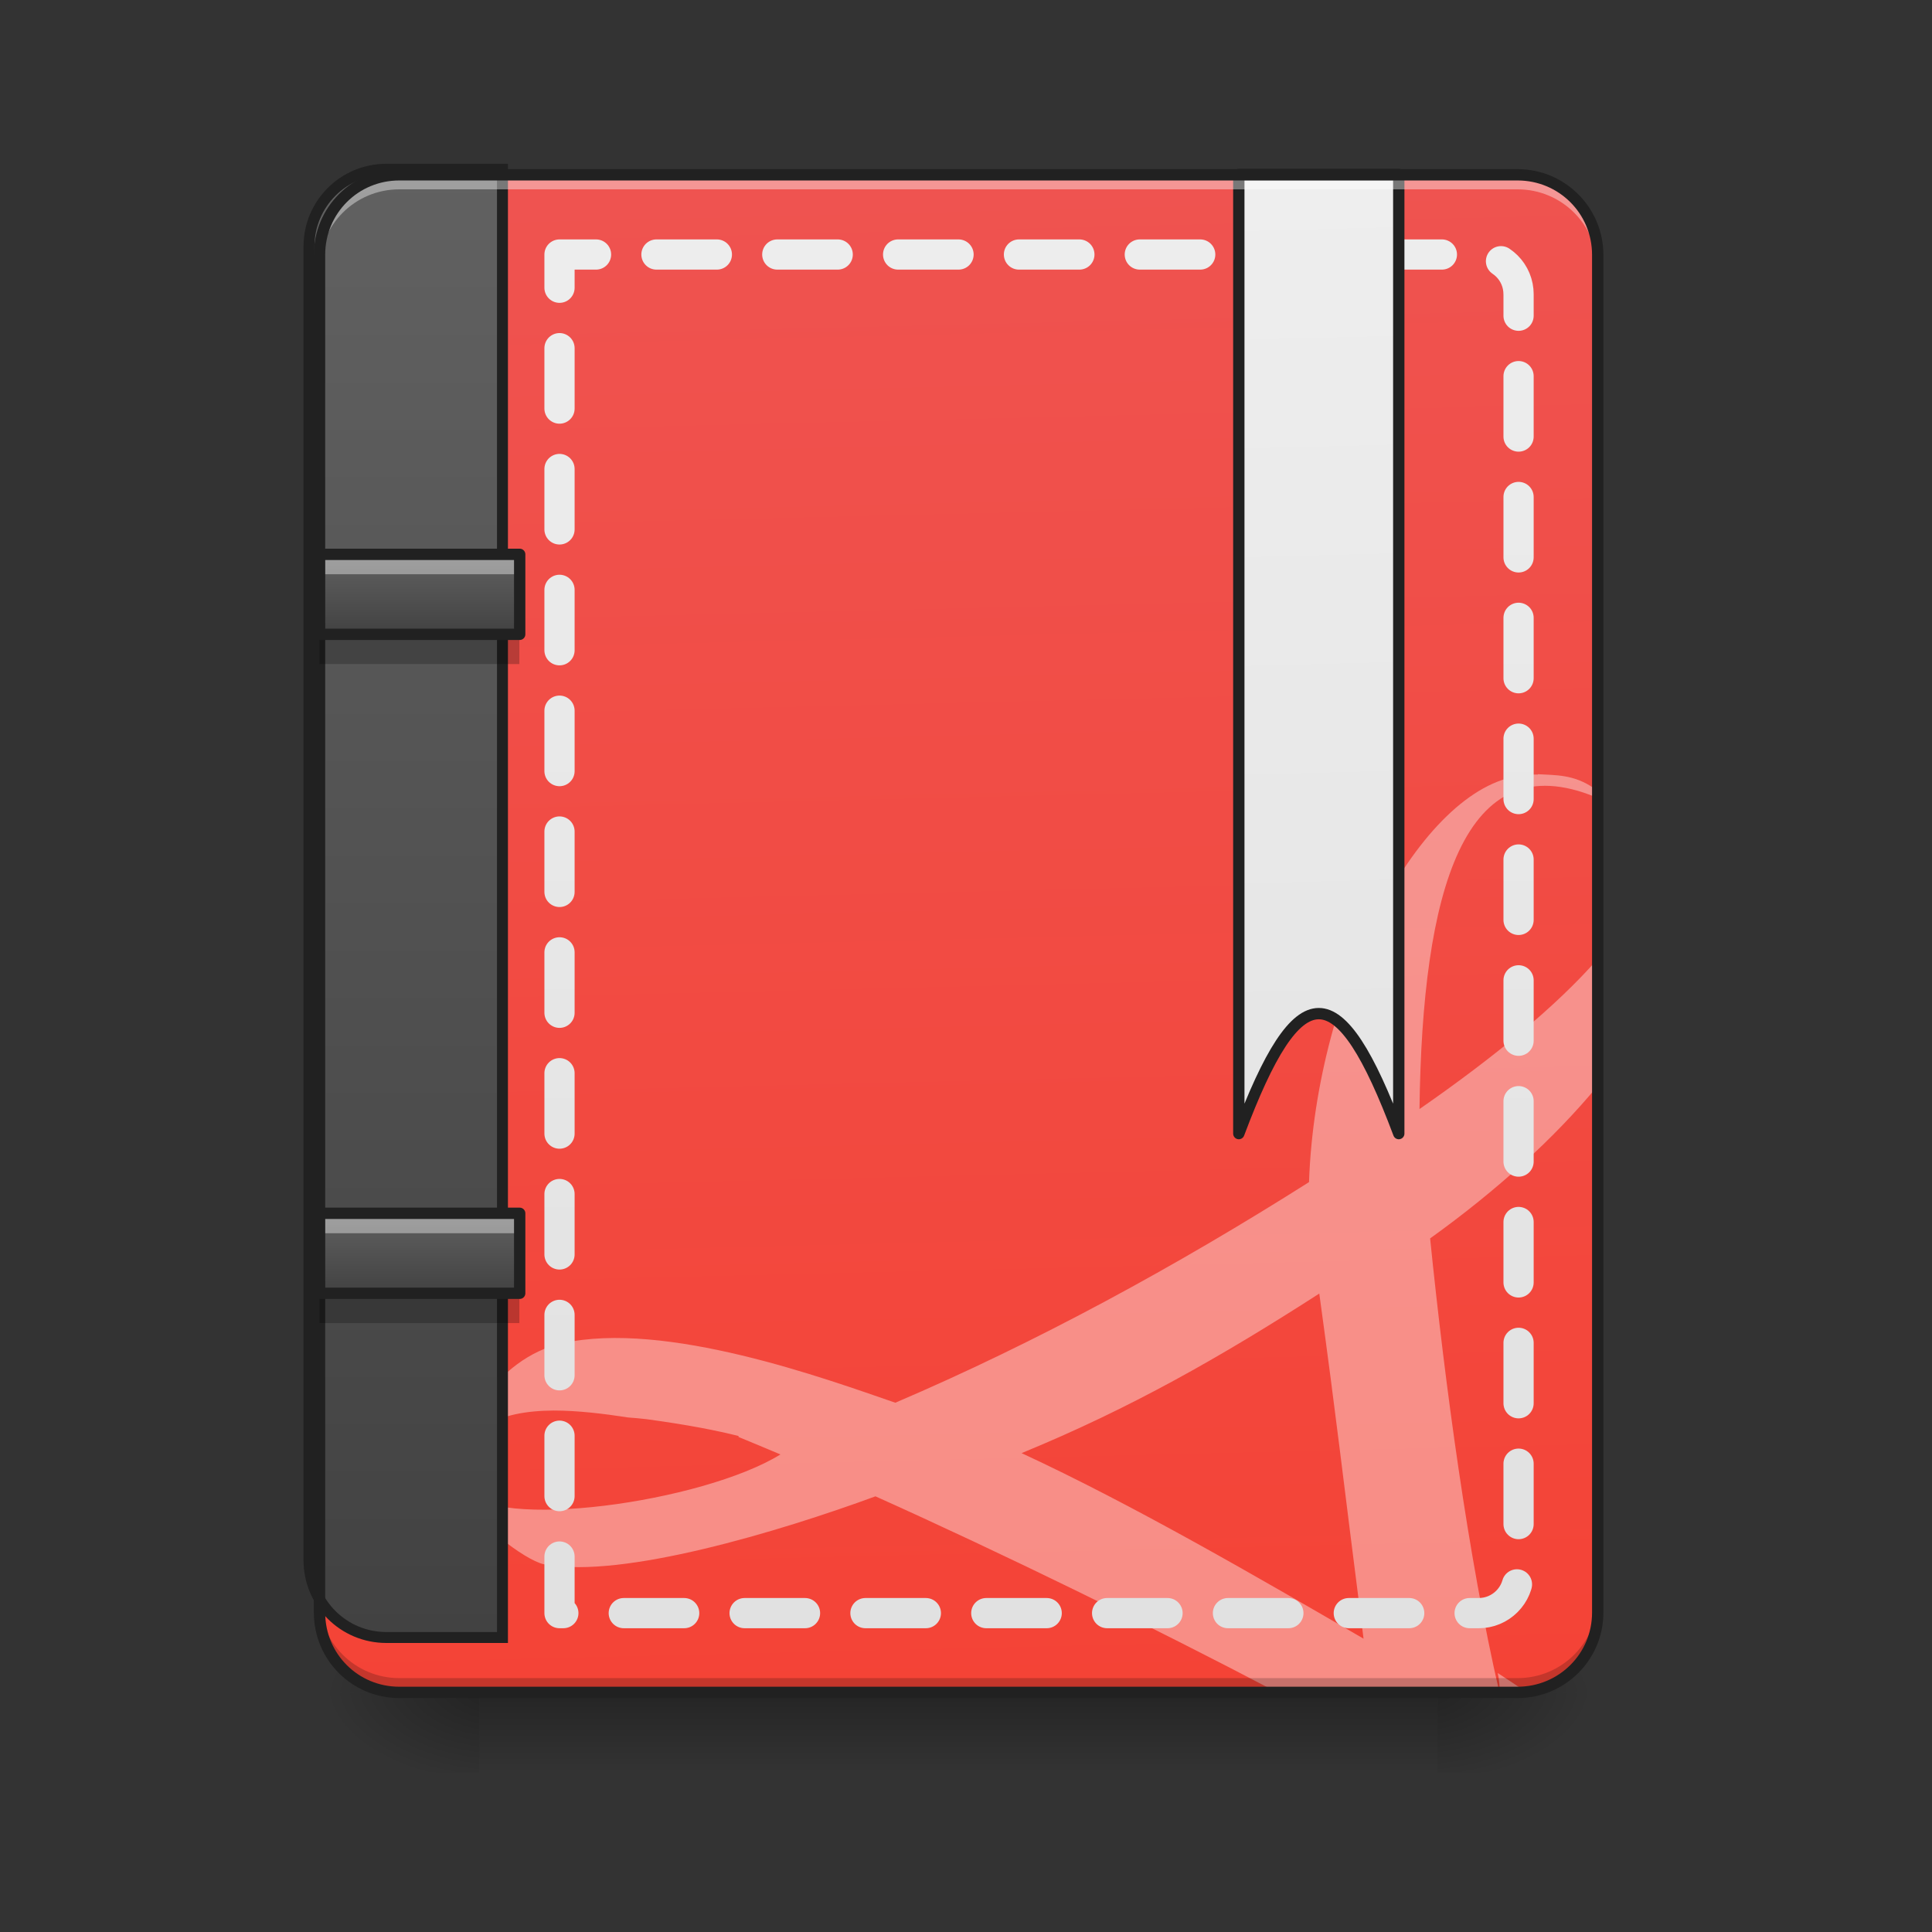 <?xml version="1.0" encoding="UTF-8"?>
<svg xmlns="http://www.w3.org/2000/svg" xmlns:xlink="http://www.w3.org/1999/xlink" width="22px" height="22px" viewBox="0 0 22 22" version="1.1">
<rect x="0" y="0" width="22" height="22" fill="#333333" stroke="none"/>
<defs>
<linearGradient id="linear0" gradientUnits="userSpaceOnUse" x1="254" y1="233.5" x2="254" y2="254.667" gradientTransform="matrix(0.043,0,0,0.043,-0,9.239)">
<stop offset="0" style="stop-color:rgb(0%,0%,0%);stop-opacity:0.275;"/>
<stop offset="1" style="stop-color:rgb(0%,0%,0%);stop-opacity:0;"/>
</linearGradient>
<radialGradient id="radial0" gradientUnits="userSpaceOnUse" cx="450.909" cy="189.579" fx="450.909" fy="189.579" r="21.167" gradientTransform="matrix(0,-0.054,-0.097,-0,34.475,43.722)">
<stop offset="0" style="stop-color:rgb(0%,0%,0%);stop-opacity:0.314;"/>
<stop offset="0.222" style="stop-color:rgb(0%,0%,0%);stop-opacity:0.275;"/>
<stop offset="1" style="stop-color:rgb(0%,0%,0%);stop-opacity:0;"/>
</radialGradient>
<radialGradient id="radial1" gradientUnits="userSpaceOnUse" cx="450.909" cy="189.579" fx="450.909" fy="189.579" r="21.167" gradientTransform="matrix(-0,0.054,0.097,0,-12.645,-5.175)">
<stop offset="0" style="stop-color:rgb(0%,0%,0%);stop-opacity:0.314;"/>
<stop offset="0.222" style="stop-color:rgb(0%,0%,0%);stop-opacity:0.275;"/>
<stop offset="1" style="stop-color:rgb(0%,0%,0%);stop-opacity:0;"/>
</radialGradient>
<radialGradient id="radial2" gradientUnits="userSpaceOnUse" cx="450.909" cy="189.579" fx="450.909" fy="189.579" r="21.167" gradientTransform="matrix(-0,-0.054,0.097,-0,-12.645,43.722)">
<stop offset="0" style="stop-color:rgb(0%,0%,0%);stop-opacity:0.314;"/>
<stop offset="0.222" style="stop-color:rgb(0%,0%,0%);stop-opacity:0.275;"/>
<stop offset="1" style="stop-color:rgb(0%,0%,0%);stop-opacity:0;"/>
</radialGradient>
<radialGradient id="radial3" gradientUnits="userSpaceOnUse" cx="450.909" cy="189.579" fx="450.909" fy="189.579" r="21.167" gradientTransform="matrix(0,0.054,-0.097,0,34.475,-5.175)">
<stop offset="0" style="stop-color:rgb(0%,0%,0%);stop-opacity:0.314;"/>
<stop offset="0.222" style="stop-color:rgb(0%,0%,0%);stop-opacity:0.275;"/>
<stop offset="1" style="stop-color:rgb(0%,0%,0%);stop-opacity:0;"/>
</radialGradient>
<linearGradient id="linear1" gradientUnits="userSpaceOnUse" x1="306.917" y1="-25.792" x2="305.955" y2="-141.415" gradientTransform="matrix(0.052,0,0,0.149,-4.025,23.128)">
<stop offset="0" style="stop-color:rgb(95.686%,26.275%,21.176%);stop-opacity:1;"/>
<stop offset="1" style="stop-color:rgb(93.725%,32.549%,31.373%);stop-opacity:1;"/>
</linearGradient>
<linearGradient id="linear2" gradientUnits="userSpaceOnUse" x1="1040" y1="1695.118" x2="1040" y2="175.118" gradientTransform="matrix(0.265,0,0,0.265,-0,-215)">
<stop offset="0" style="stop-color:rgb(87.843%,87.843%,87.843%);stop-opacity:1;"/>
<stop offset="1" style="stop-color:rgb(93.333%,93.333%,93.333%);stop-opacity:1;"/>
</linearGradient>
<linearGradient id="linear3" gradientUnits="userSpaceOnUse" x1="165.485" y1="-25.792" x2="165.485" y2="-141.415" gradientTransform="matrix(4.556,0,0,13.146,-353.973,2034.18)">
<stop offset="0" style="stop-color:rgb(25.882%,25.882%,25.882%);stop-opacity:1;"/>
<stop offset="1" style="stop-color:rgb(38.039%,38.039%,38.039%);stop-opacity:1;"/>
</linearGradient>
<linearGradient id="linear4" gradientUnits="userSpaceOnUse" x1="880" y1="1695.117" x2="840" y2="175.117" gradientTransform="matrix(0.265,0,0,0.265,127,-215)">
<stop offset="0" style="stop-color:rgb(87.843%,87.843%,87.843%);stop-opacity:1;"/>
<stop offset="1" style="stop-color:rgb(93.333%,93.333%,93.333%);stop-opacity:1;"/>
</linearGradient>
<linearGradient id="linear5" gradientUnits="userSpaceOnUse" x1="105.833" y1="0.667" x2="105.833" y2="-20.5" gradientTransform="matrix(0.043,0,0,0.043,-0,7.193)">
<stop offset="0" style="stop-color:rgb(25.882%,25.882%,25.882%);stop-opacity:1;"/>
<stop offset="1" style="stop-color:rgb(38.039%,38.039%,38.039%);stop-opacity:1;"/>
</linearGradient>
<linearGradient id="linear6" gradientUnits="userSpaceOnUse" x1="105.833" y1="0.667" x2="105.833" y2="-20.5" gradientTransform="matrix(0.043,0,0,0.043,-0,14.697)">
<stop offset="0" style="stop-color:rgb(25.882%,25.882%,25.882%);stop-opacity:1;"/>
<stop offset="1" style="stop-color:rgb(38.039%,38.039%,38.039%);stop-opacity:1;"/>
</linearGradient>
</defs>
<g id="surface1">
<path style=" stroke:none;fill-rule:nonzero;fill:url(#linear0);" d="M 5.457 19.273 L 16.371 19.273 L 16.371 20.184 L 5.457 20.184 Z M 5.457 19.273 "/>
<path style=" stroke:none;fill-rule:nonzero;fill:url(#radial0);" d="M 16.371 19.273 L 18.191 19.273 L 18.191 18.363 L 16.371 18.363 Z M 16.371 19.273 "/>
<path style=" stroke:none;fill-rule:nonzero;fill:url(#radial1);" d="M 5.457 19.273 L 3.637 19.273 L 3.637 20.184 L 5.457 20.184 Z M 5.457 19.273 "/>
<path style=" stroke:none;fill-rule:nonzero;fill:url(#radial2);" d="M 5.457 19.273 L 3.637 19.273 L 3.637 18.363 L 5.457 18.363 Z M 5.457 19.273 "/>
<path style=" stroke:none;fill-rule:nonzero;fill:url(#radial3);" d="M 16.371 19.273 L 18.191 19.273 L 18.191 20.184 L 16.371 20.184 Z M 16.371 19.273 "/>
<path style=" stroke:none;fill-rule:nonzero;fill:url(#linear1);" d="M 4.547 1.992 L 17.281 1.992 C 17.785 1.992 18.191 2.398 18.191 2.902 L 18.191 18.363 C 18.191 18.867 17.785 19.273 17.281 19.273 L 4.547 19.273 C 4.047 19.273 3.637 18.867 3.637 18.363 L 3.637 2.902 C 3.637 2.398 4.047 1.992 4.547 1.992 Z M 4.547 1.992 "/>
<path style=" stroke:none;fill-rule:nonzero;fill:rgb(100%,100%,100%);fill-opacity:0.392;" d="M 17.512 8.816 L 17.512 8.82 C 17.449 8.82 17.379 8.82 17.32 8.832 C 16.176 8.965 14.984 11.223 14.906 13.461 C 13.402 14.414 11.797 15.289 10.195 15.973 C 9.41 15.703 7.578 15.031 6.402 15.297 C 5.66 15.457 5.121 16.32 5.242 16.91 C 5.234 16.887 5.227 16.863 5.227 16.84 C 5.227 16.895 5.246 16.949 5.273 17.008 C 5.277 17.02 5.281 17.031 5.285 17.043 C 5.285 17.039 5.285 17.035 5.281 17.035 C 5.469 17.406 6.062 17.816 6.223 17.816 C 7.09 17.977 8.875 17.441 9.969 17.039 C 11.414 17.688 13.098 18.512 14.547 19.273 L 17.074 19.273 C 16.719 17.734 16.453 15.754 16.285 14.102 C 17.047 13.555 17.703 12.957 18.191 12.367 L 18.191 10.922 C 17.73 11.449 17.02 12.035 16.164 12.629 C 16.195 10.152 16.664 8.453 18.172 9.078 C 18.18 9.082 18.184 9.082 18.191 9.086 L 18.191 8.992 C 18.18 8.988 18.168 8.98 18.152 8.977 C 17.922 8.816 17.711 8.828 17.512 8.816 Z M 15.023 14.73 C 15.23 16.242 15.27 16.645 15.527 18.66 C 14.316 17.957 12.906 17.137 11.633 16.547 C 12.871 16.039 13.906 15.449 15.023 14.73 Z M 6.305 16.062 C 6.578 16.062 6.875 16.098 7.152 16.141 C 7.211 16.145 7.289 16.152 7.359 16.16 C 7.852 16.227 8.176 16.293 8.41 16.352 L 8.41 16.363 C 8.562 16.426 8.723 16.492 8.887 16.562 C 8 17.109 5.625 17.441 5.27 16.957 C 5.172 16.258 5.68 16.066 6.305 16.062 Z M 17.055 19.051 C 17.07 19.121 17.078 19.195 17.078 19.273 L 17.281 19.273 C 17.316 19.273 17.352 19.27 17.383 19.27 C 17.273 19.195 17.164 19.121 17.055 19.051 Z M 17.055 19.051 "/>
<path style="fill:none;stroke-width:8;stroke-linecap:round;stroke-linejoin:round;stroke:url(#linear2);stroke-dasharray:16,16;stroke-dashoffset:7.2;stroke-miterlimit:4;" d="M 148.168 -147.461 L 148.168 212.323 L 391.599 212.323 C 397.417 212.323 402.143 207.596 402.143 201.778 L 402.143 -136.917 C 402.143 -142.825 397.417 -147.461 391.599 -147.461 Z M 148.168 -147.461 " transform="matrix(0.043,0,0,0.043,0,9.239)"/>
<path style="fill-rule:nonzero;fill:url(#linear3);stroke-width:11.339;stroke-linecap:round;stroke-linejoin:miter;stroke:rgb(12.941%,12.941%,12.941%);stroke-opacity:1;stroke-miterlimit:4;" d="M 399.905 175.216 C 355.585 175.216 319.855 210.946 319.855 255.266 L 319.855 1615.078 C 319.855 1659.398 355.585 1695.128 399.905 1695.128 L 520.151 1695.128 L 520.151 175.216 Z M 399.905 175.216 " transform="matrix(0.011,0,0,0.011,0,0)"/>
<path style=" stroke:none;fill-rule:nonzero;fill:rgb(0%,0%,0%);fill-opacity:0.196;" d="M 4.547 19.223 C 4.043 19.223 3.637 18.816 3.637 18.312 L 3.637 18.199 C 3.637 18.703 4.043 19.109 4.547 19.109 L 17.281 19.109 C 17.785 19.109 18.191 18.703 18.191 18.199 L 18.191 18.312 C 18.191 18.816 17.785 19.223 17.281 19.223 Z M 4.547 19.223 "/>
<path style="fill-rule:nonzero;fill:url(#linear4);stroke-width:3;stroke-linecap:round;stroke-linejoin:round;stroke:rgb(12.941%,12.941%,12.941%);stroke-opacity:1;stroke-miterlimit:4;" d="M 328.06 -168.641 L 328.06 85.335 C 343.967 42.975 354.512 42.975 370.419 85.335 L 370.419 -168.641 Z M 328.06 -168.641 " transform="matrix(0.043,0,0,0.043,0,9.239)"/>
<path style=" stroke:none;fill-rule:nonzero;fill:rgb(100%,100%,100%);fill-opacity:0.392;" d="M 4.547 2.043 C 4.043 2.043 3.637 2.449 3.637 2.953 L 3.637 3.066 C 3.637 2.562 4.043 2.156 4.547 2.156 L 17.281 2.156 C 17.785 2.156 18.191 2.562 18.191 3.066 L 18.191 2.953 C 18.191 2.449 17.785 2.043 17.281 2.043 Z M 4.547 2.043 "/>
<path style=" stroke:none;fill-rule:nonzero;fill:rgb(12.941%,12.941%,12.941%);fill-opacity:1;" d="M 4.547 1.926 C 4.008 1.926 3.574 2.363 3.574 2.902 L 3.574 18.363 C 3.574 18.902 4.008 19.336 4.547 19.336 L 17.281 19.336 C 17.82 19.336 18.258 18.902 18.258 18.363 L 18.258 2.902 C 18.258 2.363 17.82 1.926 17.281 1.926 Z M 4.547 2.055 L 17.281 2.055 C 17.75 2.055 18.129 2.43 18.129 2.902 L 18.129 18.363 C 18.129 18.832 17.75 19.207 17.281 19.207 L 4.547 19.207 C 4.078 19.207 3.703 18.832 3.703 18.363 L 3.703 2.902 C 3.703 2.43 4.078 2.055 4.547 2.055 Z M 4.547 2.055 "/>
<path style=" stroke:none;fill-rule:nonzero;fill:url(#linear5);" d="M 3.637 6.312 L 5.914 6.312 L 5.914 7.223 L 3.637 7.223 Z M 3.637 6.312 "/>
<path style=" stroke:none;fill-rule:nonzero;fill:rgb(0%,0%,0%);fill-opacity:0.235;" d="M 3.637 7.223 L 3.637 7.562 L 5.914 7.562 L 5.914 7.223 Z M 3.637 7.223 "/>
<path style=" stroke:none;fill-rule:nonzero;fill:rgb(100%,100%,100%);fill-opacity:0.392;" d="M 3.637 6.312 L 3.637 6.539 L 5.914 6.539 L 5.914 6.312 Z M 3.637 6.312 "/>
<path style="fill:none;stroke-width:3;stroke-linecap:round;stroke-linejoin:round;stroke:rgb(12.941%,12.941%,12.941%);stroke-opacity:1;stroke-miterlimit:4;" d="M 84.628 -20.48 L 137.623 -20.48 L 137.623 0.7 L 84.628 0.7 Z M 84.628 -20.48 " transform="matrix(0.043,0,0,0.043,-0,7.193)"/>
<path style=" stroke:none;fill-rule:nonzero;fill:url(#linear6);" d="M 3.637 13.816 L 5.914 13.816 L 5.914 14.727 L 3.637 14.727 Z M 3.637 13.816 "/>
<path style=" stroke:none;fill-rule:nonzero;fill:rgb(0%,0%,0%);fill-opacity:0.235;" d="M 3.637 14.727 L 3.637 15.066 L 5.914 15.066 L 5.914 14.727 Z M 3.637 14.727 "/>
<path style=" stroke:none;fill-rule:nonzero;fill:rgb(100%,100%,100%);fill-opacity:0.392;" d="M 3.637 13.816 L 3.637 14.043 L 5.914 14.043 L 5.914 13.816 Z M 3.637 13.816 "/>
<path style="fill:none;stroke-width:3;stroke-linecap:round;stroke-linejoin:round;stroke:rgb(12.941%,12.941%,12.941%);stroke-opacity:1;stroke-miterlimit:4;" d="M 84.628 -20.485 L 137.623 -20.485 L 137.623 0.694 L 84.628 0.694 Z M 84.628 -20.485 " transform="matrix(0.043,0,0,0.043,-0,14.697)"/>
</g>
</svg>
